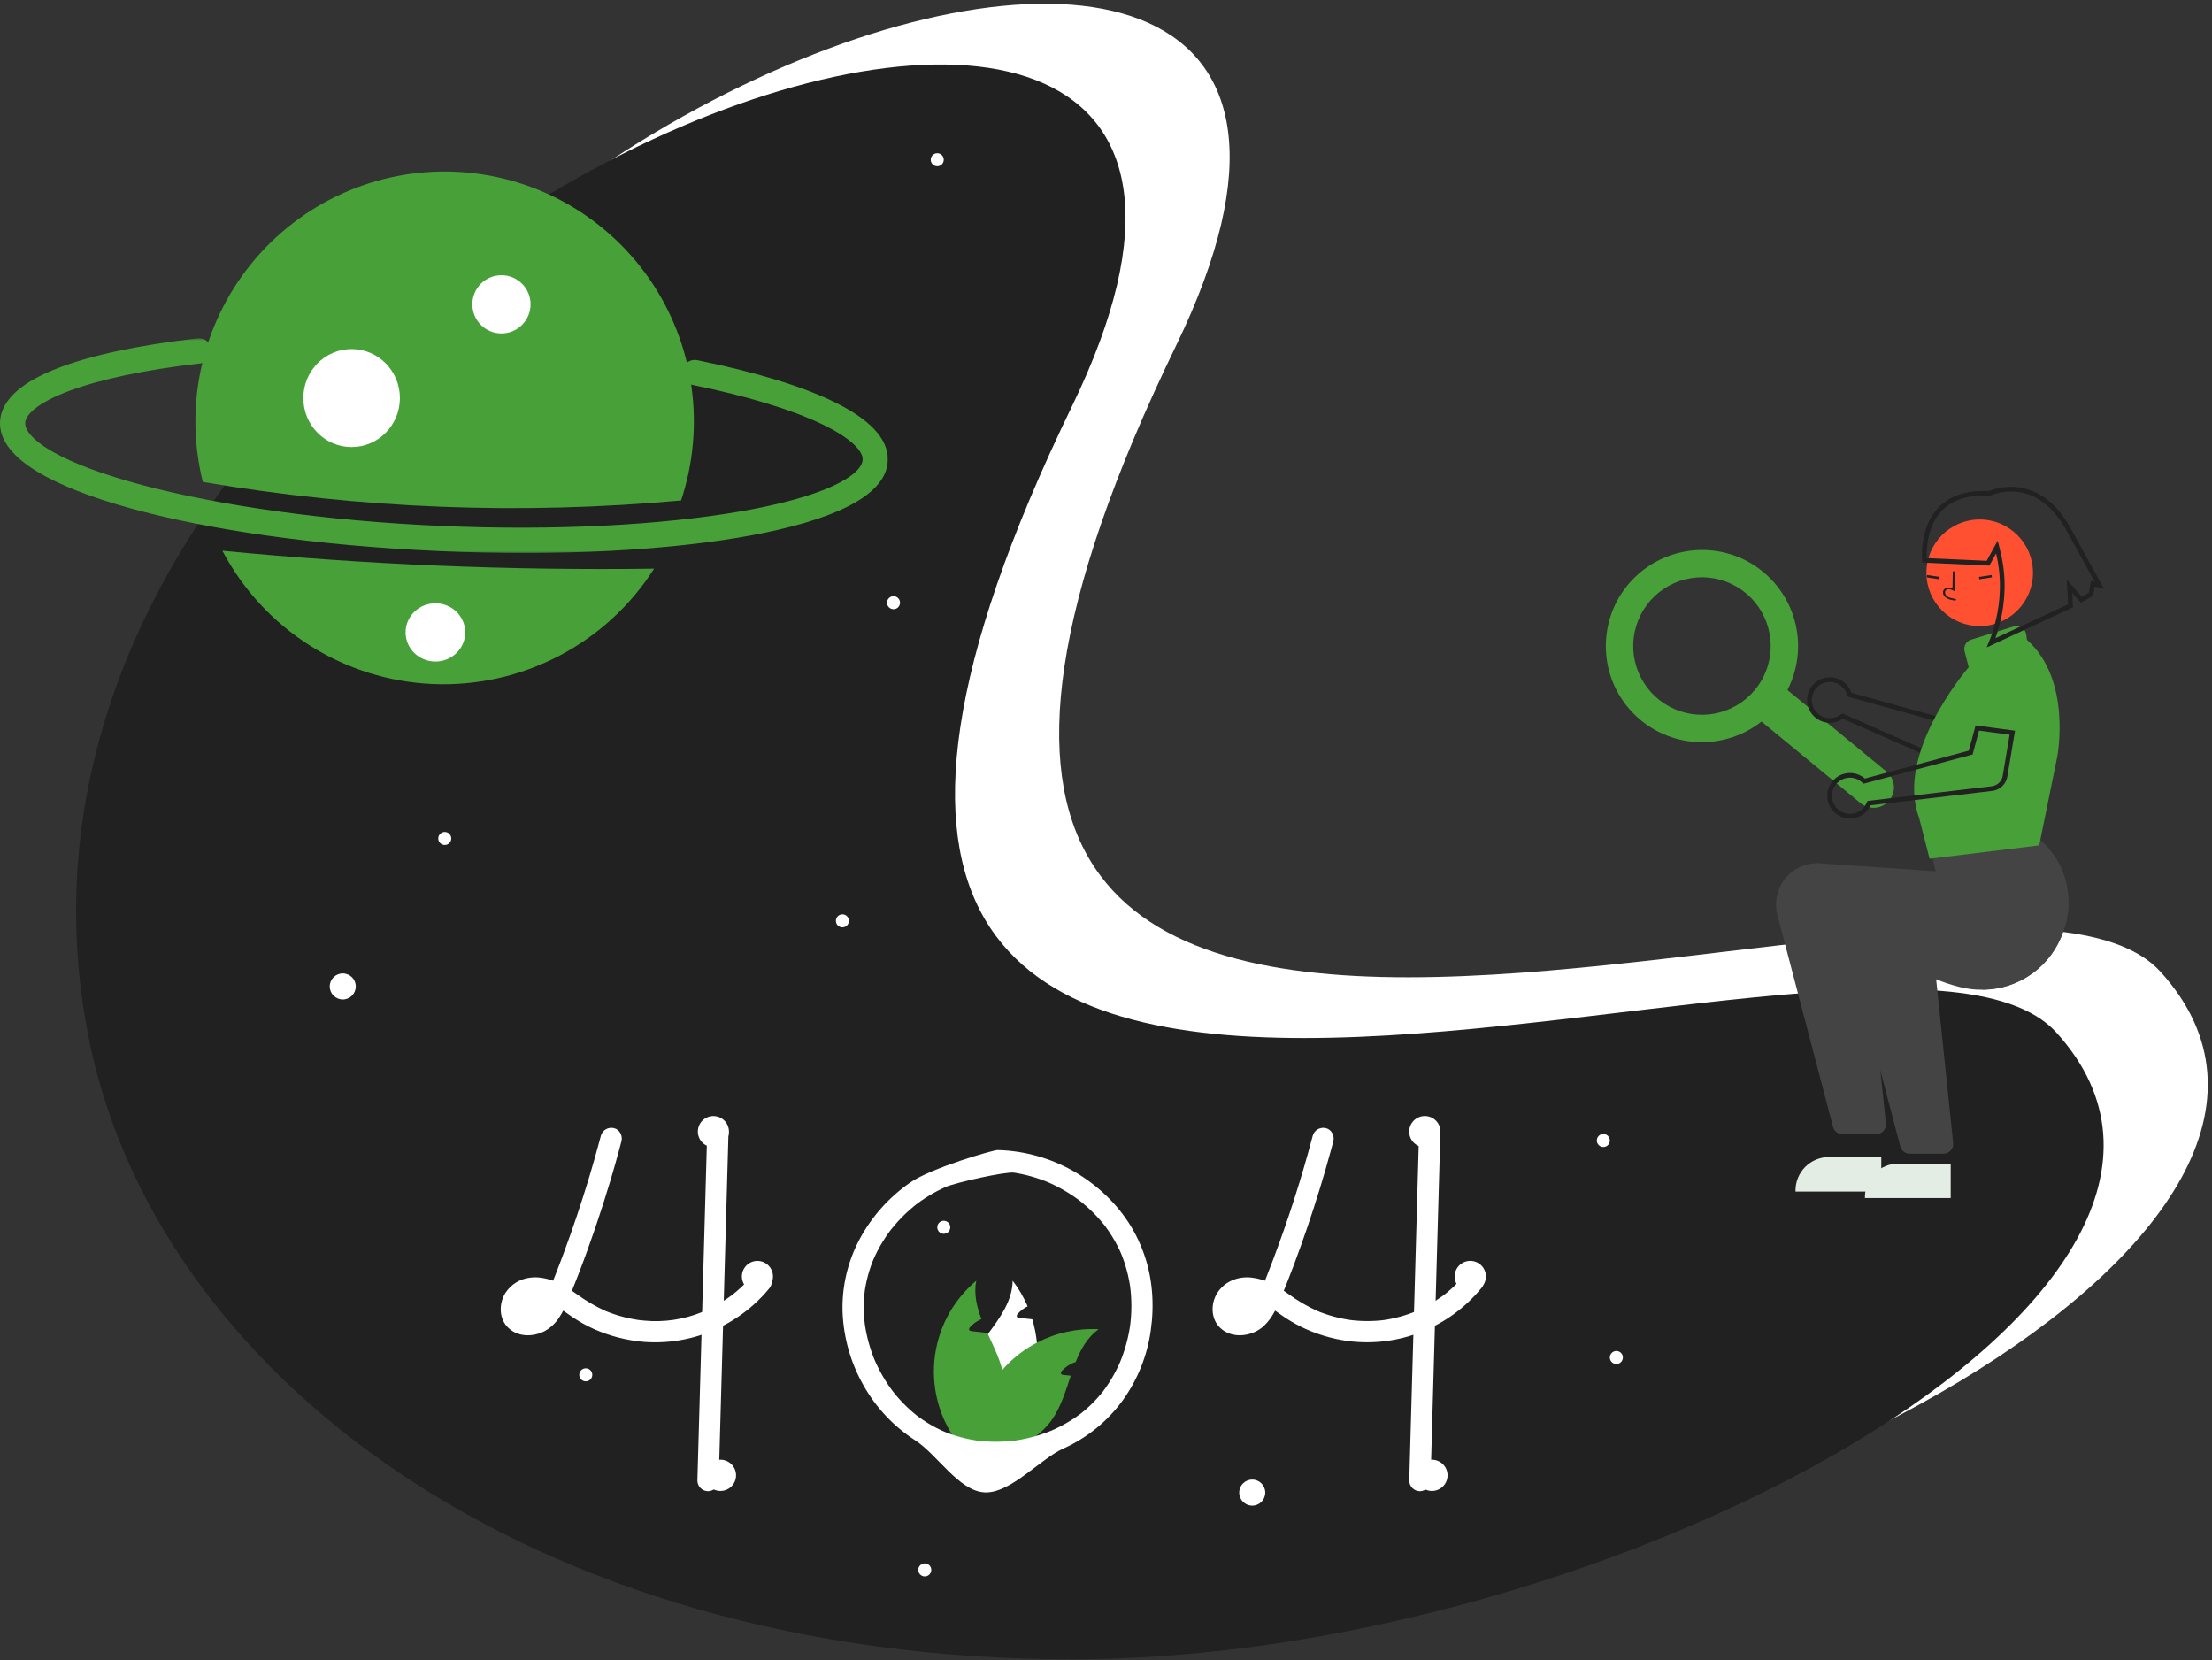 <svg width="473" height="355" viewBox="0 0 473 355" fill="none" xmlns="http://www.w3.org/2000/svg">
<rect x="0" y="0" width="473" height="355" fill="#333333" stroke="none"/>
<path d="M462.022 207.815C511.656 262.704 367.777 341.807 251.519 341.807C135.262 341.807 54.83 280.516 41.017 207.815C7.524 31.539 326.381 -80.502 251.519 73.822C142.4 298.767 422.935 164.588 462.022 207.815Z" fill="white"/>
<path d="M439.753 220.806C489.387 275.695 345.508 354.798 229.25 354.798C112.993 354.798 32.561 293.507 18.747 220.806C-14.745 44.529 304.112 -67.511 229.25 86.813C120.131 311.758 400.666 177.579 439.753 220.806Z" fill="#212121"/>
<mask id="path-3-outside-1_503_4694" maskUnits="userSpaceOnUse" x="-1" y="72.332" width="191" height="46" fill="black">
<rect fill="white" x="-1" y="72.332" width="191" height="46"/>
<path d="M93.98 115.834C41.874 113.542 1.474 102.312 2.005 90.267C2.323 83.046 17.07 77.24 42.463 74.337C42.554 74.326 42.646 74.333 42.734 74.358C42.822 74.383 42.904 74.424 42.976 74.481C43.048 74.538 43.108 74.608 43.153 74.688C43.197 74.768 43.225 74.856 43.236 74.947C43.246 75.038 43.239 75.13 43.213 75.218C43.188 75.305 43.145 75.388 43.088 75.459C43.031 75.53 42.96 75.59 42.88 75.634C42.8 75.678 42.712 75.705 42.62 75.715C18.7 78.45 3.669 84.049 3.392 90.328C2.912 101.22 44.424 112.266 94.041 114.448C143.657 116.631 185.98 109.274 186.46 98.382C186.738 92.077 172.164 85.159 148.425 80.331C148.335 80.313 148.25 80.277 148.174 80.226C148.098 80.175 148.033 80.11 147.983 80.034C147.932 79.958 147.897 79.873 147.88 79.783C147.862 79.694 147.863 79.602 147.881 79.512C147.899 79.423 147.935 79.338 147.986 79.262C148.037 79.186 148.103 79.122 148.179 79.072C148.255 79.021 148.341 78.987 148.43 78.969C148.52 78.952 148.612 78.953 148.702 78.971C173.899 84.097 188.167 91.194 187.847 98.443C187.317 110.488 146.085 118.126 93.98 115.834Z"/>
</mask>
<path d="M93.98 115.834C41.874 113.542 1.474 102.312 2.005 90.267C2.323 83.046 17.07 77.24 42.463 74.337C42.554 74.326 42.646 74.333 42.734 74.358C42.822 74.383 42.904 74.424 42.976 74.481C43.048 74.538 43.108 74.608 43.153 74.688C43.197 74.768 43.225 74.856 43.236 74.947C43.246 75.038 43.239 75.13 43.213 75.218C43.188 75.305 43.145 75.388 43.088 75.459C43.031 75.53 42.96 75.59 42.88 75.634C42.8 75.678 42.712 75.705 42.62 75.715C18.7 78.45 3.669 84.049 3.392 90.328C2.912 101.22 44.424 112.266 94.041 114.448C143.657 116.631 185.98 109.274 186.46 98.382C186.738 92.077 172.164 85.159 148.425 80.331C148.335 80.313 148.25 80.277 148.174 80.226C148.098 80.175 148.033 80.11 147.983 80.034C147.932 79.958 147.897 79.873 147.88 79.783C147.862 79.694 147.863 79.602 147.881 79.512C147.899 79.423 147.935 79.338 147.986 79.262C148.037 79.186 148.103 79.122 148.179 79.072C148.255 79.021 148.341 78.987 148.43 78.969C148.52 78.952 148.612 78.953 148.702 78.971C173.899 84.097 188.167 91.194 187.847 98.443C187.317 110.488 146.085 118.126 93.98 115.834Z" fill="#47A138"/>
<path d="M2.005 90.267L0.007 90.179V90.179L2.005 90.267ZM42.463 74.337L42.69 76.324L42.703 76.323L42.463 74.337ZM42.62 75.715L42.407 73.727L42.393 73.728L42.62 75.715ZM3.392 90.328L1.394 90.24L1.394 90.24L3.392 90.328ZM186.46 98.382L184.462 98.294V98.294L186.46 98.382ZM148.425 80.331L148.823 78.371L148.818 78.37L148.425 80.331ZM148.702 78.971L148.297 80.93L148.303 80.931L148.702 78.971ZM187.847 98.443L185.849 98.355V98.355L187.847 98.443ZM94.068 113.836C68.115 112.694 45.148 109.328 28.79 104.781C20.594 102.503 14.17 99.958 9.872 97.317C5.419 94.58 3.923 92.172 4.003 90.355L0.007 90.179C-0.178 94.385 3.177 97.897 7.778 100.725C12.534 103.648 19.367 106.313 27.718 108.635C44.453 113.287 67.739 116.682 93.892 117.832L94.068 113.836ZM4.003 90.355C4.051 89.274 4.637 88.027 6.211 86.641C7.794 85.249 10.225 83.858 13.564 82.544C20.23 79.919 30.068 77.767 42.69 76.324L42.236 72.35C29.464 73.81 19.233 76.013 12.098 78.822C8.536 80.225 5.634 81.821 3.569 83.639C1.495 85.464 0.119 87.65 0.007 90.179L4.003 90.355ZM42.703 76.323C42.532 76.343 42.359 76.33 42.194 76.284L43.274 72.432C42.932 72.336 42.575 72.309 42.222 72.352L42.703 76.323ZM42.194 76.284C42.028 76.237 41.873 76.158 41.738 76.052L44.215 72.911C43.936 72.691 43.616 72.528 43.274 72.432L42.194 76.284ZM41.738 76.052C41.603 75.945 41.49 75.813 41.406 75.662L44.9 73.714C44.726 73.404 44.494 73.131 44.215 72.911L41.738 76.052ZM41.406 75.662C41.322 75.511 41.268 75.346 41.249 75.174L45.223 74.719C45.182 74.366 45.073 74.025 44.9 73.714L41.406 75.662ZM41.249 75.174C41.229 75.003 41.244 74.829 41.291 74.663L45.135 75.772C45.233 75.43 45.263 75.072 45.223 74.719L41.249 75.174ZM41.291 74.663C41.339 74.498 41.419 74.343 41.527 74.209L44.649 76.709C44.871 76.432 45.036 76.113 45.135 75.772L41.291 74.663ZM41.527 74.209C41.635 74.074 41.768 73.962 41.919 73.88L43.841 77.388C44.152 77.217 44.427 76.987 44.649 76.709L41.527 74.209ZM41.919 73.88C42.07 73.797 42.236 73.745 42.407 73.727L42.834 77.704C43.187 77.666 43.529 77.558 43.841 77.388L41.919 73.88ZM42.393 73.728C30.353 75.105 20.437 77.212 13.442 79.818C9.953 81.118 7.082 82.581 5.029 84.216C2.998 85.832 1.5 87.841 1.394 90.24L5.39 90.416C5.423 89.676 5.907 88.63 7.52 87.345C9.11 86.079 11.545 84.794 14.838 83.567C21.408 81.12 30.967 79.06 42.848 77.702L42.393 73.728ZM1.394 90.24C1.304 92.288 2.217 94.136 3.612 95.723C5.002 97.304 6.988 98.767 9.392 100.126C14.205 102.848 21.085 105.37 29.416 107.587C46.108 112.029 69.039 115.35 93.953 116.447L94.129 112.45C69.425 111.364 46.792 108.071 30.444 103.721C22.255 101.542 15.746 99.125 11.361 96.644C9.164 95.402 7.598 94.198 6.616 93.082C5.639 91.971 5.36 91.092 5.39 90.416L1.394 90.24ZM93.953 116.447C118.866 117.543 142.001 116.247 159.019 113.289C167.513 111.812 174.589 109.904 179.622 107.615C182.136 106.472 184.243 105.189 185.766 103.737C187.296 102.279 188.368 100.518 188.458 98.47L184.462 98.294C184.433 98.97 184.077 99.821 183.007 100.842C181.93 101.868 180.264 102.929 177.967 103.974C173.38 106.06 166.684 107.896 158.334 109.348C141.667 112.245 118.832 113.537 94.129 112.45L93.953 116.447ZM188.458 98.47C188.565 96.062 187.24 93.923 185.349 92.129C183.436 90.315 180.689 88.601 177.306 86.996C170.525 83.777 160.771 80.801 148.823 78.371L148.026 82.29C159.817 84.689 169.22 87.586 175.591 90.609C178.785 92.125 181.113 93.625 182.597 95.032C184.102 96.459 184.495 97.55 184.462 98.294L188.458 98.47ZM148.818 78.37C148.986 78.403 149.146 78.47 149.288 78.566L147.06 81.887C147.354 82.085 147.684 82.222 148.031 82.291L148.818 78.37ZM149.288 78.566C149.431 78.661 149.554 78.784 149.649 78.927L146.317 81.141C146.513 81.436 146.765 81.69 147.06 81.887L149.288 78.566ZM149.649 78.927C149.744 79.071 149.81 79.231 149.843 79.4L145.917 80.166C145.985 80.514 146.121 80.845 146.317 81.141L149.649 78.927ZM149.843 79.4C149.876 79.569 149.875 79.743 149.841 79.912L145.921 79.113C145.85 79.46 145.849 79.818 145.917 80.166L149.843 79.4ZM149.841 79.912C149.806 80.08 149.739 80.24 149.643 80.383L146.329 78.142C146.131 78.435 145.992 78.765 145.921 79.113L149.841 79.912ZM149.643 80.383C149.546 80.525 149.423 80.647 149.279 80.742L147.078 77.401C146.783 77.597 146.528 77.848 146.329 78.142L149.643 80.383ZM149.279 80.742C149.136 80.836 148.976 80.901 148.807 80.933L148.054 77.005C147.706 77.072 147.374 77.207 147.078 77.401L149.279 80.742ZM148.807 80.933C148.638 80.966 148.465 80.965 148.297 80.93L149.106 77.013C148.759 76.941 148.401 76.938 148.054 77.005L148.807 80.933ZM148.303 80.931C160.828 83.479 170.501 86.493 176.952 89.702C180.183 91.309 182.499 92.913 183.963 94.445C185.419 95.969 185.897 97.269 185.849 98.355L189.845 98.531C189.957 95.993 188.771 93.687 186.855 91.682C184.946 89.684 182.18 87.834 178.734 86.12C171.832 82.687 161.772 79.589 149.1 77.011L148.303 80.931ZM185.849 98.355C185.769 100.172 184.068 102.439 179.39 104.775C174.877 107.029 168.254 108.999 159.89 110.548C143.194 113.642 120.02 114.978 94.068 113.836L93.892 117.832C120.045 118.983 143.539 117.646 160.618 114.481C169.142 112.902 176.182 110.848 181.177 108.353C186.009 105.941 189.66 102.737 189.845 98.531L185.849 98.355Z" fill="#47A138" mask="url(#path-3-outside-1_503_4694)"/>
<path d="M47.553 117.758C51.911 126.039 58.366 133.03 66.273 138.032C74.18 143.033 83.262 145.87 92.609 146.258C101.956 146.646 111.242 144.572 119.536 140.243C127.83 135.914 134.843 129.483 139.872 121.591C109.052 122.007 78.232 120.727 47.553 117.758Z" fill="#47A138"/>
<path d="M145.638 107.006C148.254 99.14 149.008 90.771 147.84 82.561C146.672 74.352 143.614 66.528 138.908 59.709C134.202 52.889 127.978 47.261 120.728 43.271C113.477 39.28 105.4 37.036 97.135 36.716C88.87 36.396 80.644 38.009 73.108 41.427C65.572 44.845 58.933 49.975 53.717 56.411C48.501 62.846 44.85 70.41 43.054 78.505C41.258 86.599 41.366 95.002 43.369 103.047C77.144 108.795 111.521 110.126 145.638 107.006Z" fill="#47A138"/>
<path d="M107.225 71.295C110.664 71.295 113.451 68.507 113.451 65.069C113.451 61.631 110.664 58.844 107.225 58.844C103.787 58.844 101 61.631 101 65.069C101 68.507 103.787 71.295 107.225 71.295Z" fill="white"/>
<path d="M75.187 95.59C80.889 95.59 85.512 90.899 85.512 85.113C85.512 79.326 80.889 74.636 75.187 74.636C69.484 74.636 64.862 79.326 64.862 85.113C64.862 90.899 69.484 95.59 75.187 95.59Z" fill="white"/>
<path d="M73.294 213.703C74.831 213.703 76.078 212.457 76.078 210.919C76.078 209.382 74.831 208.136 73.294 208.136C71.757 208.136 70.51 209.382 70.51 210.919C70.51 212.457 71.757 213.703 73.294 213.703Z" fill="white"/>
<path d="M267.771 321.933C269.308 321.933 270.555 320.686 270.555 319.149C270.555 317.612 269.308 316.365 267.771 316.365C266.234 316.365 264.987 317.612 264.987 319.149C264.987 320.686 266.234 321.933 267.771 321.933Z" fill="white"/>
<path d="M95.103 180.671C95.871 180.671 96.495 180.048 96.495 179.279C96.495 178.51 95.871 177.887 95.103 177.887C94.334 177.887 93.711 178.51 93.711 179.279C93.711 180.048 94.334 180.671 95.103 180.671Z" fill="white"/>
<path d="M201.808 263.81C202.577 263.81 203.2 263.187 203.2 262.418C203.2 261.65 202.577 261.026 201.808 261.026C201.04 261.026 200.417 261.65 200.417 262.418C200.417 263.187 201.04 263.81 201.808 263.81Z" fill="white"/>
<path d="M390.584 250.213C391.353 250.213 391.976 249.59 391.976 248.822C391.976 248.053 391.353 247.43 390.584 247.43C389.816 247.43 389.193 248.053 389.193 248.822C389.193 249.59 389.816 250.213 390.584 250.213Z" fill="white"/>
<path d="M345.634 291.647C346.402 291.647 347.025 291.024 347.025 290.255C347.025 289.486 346.402 288.863 345.634 288.863C344.865 288.863 344.242 289.486 344.242 290.255C344.242 291.024 344.865 291.647 345.634 291.647Z" fill="white"/>
<path d="M180.134 198.285C180.903 198.285 181.526 197.662 181.526 196.893C181.526 196.124 180.903 195.501 180.134 195.501C179.365 195.501 178.742 196.124 178.742 196.893C178.742 197.662 179.365 198.285 180.134 198.285Z" fill="white"/>
<path d="M191.065 130.26C191.834 130.26 192.457 129.637 192.457 128.868C192.457 128.099 191.834 127.476 191.065 127.476C190.297 127.476 189.674 128.099 189.674 128.868C189.674 129.637 190.297 130.26 191.065 130.26Z" fill="white"/>
<path d="M200.416 35.547C201.185 35.547 201.808 34.924 201.808 34.155C201.808 33.386 201.185 32.763 200.416 32.763C199.648 32.763 199.024 33.386 199.024 34.155C199.024 34.924 199.648 35.547 200.416 35.547Z" fill="white"/>
<path d="M197.747 337.066C198.516 337.066 199.139 336.443 199.139 335.675C199.139 334.906 198.516 334.283 197.747 334.283C196.979 334.283 196.355 334.906 196.355 335.675C196.355 336.443 196.979 337.066 197.747 337.066Z" fill="white"/>
<path d="M125.257 295.358C126.025 295.358 126.649 294.735 126.649 293.967C126.649 293.198 126.025 292.575 125.257 292.575C124.488 292.575 123.865 293.198 123.865 293.967C123.865 294.735 124.488 295.358 125.257 295.358Z" fill="white"/>
<path d="M342.849 245.252C343.618 245.252 344.241 244.628 344.241 243.86C344.241 243.091 343.618 242.468 342.849 242.468C342.08 242.468 341.457 243.091 341.457 243.86C341.457 244.628 342.08 245.252 342.849 245.252Z" fill="white"/>
<path d="M93.104 141.445C96.626 141.445 99.482 138.658 99.482 135.22C99.482 131.781 96.626 128.994 93.104 128.994C89.582 128.994 86.727 131.781 86.727 135.22C86.727 138.658 89.582 141.445 93.104 141.445Z" fill="white"/>
<path d="M403.402 164.987L382.217 147.536C383.475 145.09 384.23 142.416 384.436 139.673C384.641 136.93 384.295 134.173 383.416 131.566C382.537 128.959 381.144 126.556 379.319 124.497C377.494 122.439 375.274 120.768 372.791 119.583C368.119 117.37 362.785 116.994 357.848 118.527C352.91 120.061 348.729 123.393 346.131 127.863C343.744 132.002 342.873 136.844 343.668 141.556C344.464 146.267 346.876 150.555 350.49 153.681C354.104 156.807 358.694 158.576 363.471 158.685C368.248 158.793 372.914 157.234 376.666 154.275L397.851 171.726C398.744 172.462 399.894 172.812 401.046 172.7C402.198 172.589 403.258 172.024 403.994 171.131C404.73 170.238 405.081 169.089 404.97 167.936C404.859 166.784 404.295 165.724 403.402 164.987ZM375.281 147.479C373.119 150.104 370.113 151.898 366.776 152.555C363.44 153.212 359.978 152.692 356.982 151.084C353.985 149.475 351.639 146.877 350.344 143.733C349.048 140.589 348.883 137.092 349.876 133.839C350.869 130.587 352.959 127.779 355.79 125.895C358.622 124.011 362.019 123.166 365.403 123.506C368.786 123.845 371.948 125.348 374.348 127.757C376.749 130.166 378.239 133.333 378.567 136.718C378.755 138.64 378.561 140.58 377.998 142.426C377.434 144.273 376.511 145.99 375.281 147.479Z" fill="#47A138"/>
<path d="M423.325 133.867C417.032 133.867 411.93 128.766 411.93 122.472C411.93 116.179 417.032 111.077 423.325 111.077C429.619 111.077 434.72 116.179 434.72 122.472C434.72 128.766 429.619 133.867 423.325 133.867Z" fill="#FF5031"/>
<path d="M416.935 128.181C416.578 128.077 416.252 127.912 415.979 127.695C415.798 127.541 415.66 127.355 415.575 127.152C415.489 126.949 415.459 126.733 415.485 126.518C415.5 126.366 415.558 126.218 415.653 126.087C415.748 125.956 415.879 125.845 416.035 125.763C416.439 125.557 416.973 125.564 417.512 125.772L417.574 122.158L418.012 122.163L417.939 126.411L417.605 126.23C417.219 126.02 416.664 125.868 416.264 126.072C416.165 126.126 416.083 126.198 416.023 126.283C415.964 126.367 415.928 126.462 415.92 126.56C415.901 126.72 415.925 126.88 415.988 127.032C416.051 127.183 416.153 127.322 416.287 127.437C416.761 127.828 417.464 127.959 418.266 128.078L418.188 128.435C417.762 128.382 417.342 128.297 416.935 128.181Z" fill="#212121"/>
<path d="M412.065 122.947L414.764 123.355L414.688 123.857L411.989 123.448L412.065 122.947Z" fill="#212121"/>
<path d="M425.862 122.947L423.162 123.355L423.238 123.857L425.938 123.448L425.862 122.947Z" fill="#212121"/>
<path d="M395.505 148.534L395.763 148.605L417.932 154.765L418.209 154.842L418.415 154.641L422.097 151.038L428.033 155.706L421.966 162.918C421.519 163.45 420.911 163.823 420.234 163.98C419.557 164.137 418.847 164.07 418.212 163.789L394.264 153.218L394.008 153.105L393.777 153.265C393.048 153.771 392.182 154.043 391.295 154.045C390.408 154.047 389.541 153.779 388.809 153.276C388.078 152.773 387.517 152.059 387.201 151.23C386.886 150.401 386.83 149.495 387.041 148.633C387.253 147.771 387.722 146.994 388.386 146.405C389.05 145.816 389.877 145.444 390.758 145.337C391.639 145.23 392.532 145.393 393.317 145.806C394.103 146.218 394.744 146.861 395.156 147.647L395.505 148.534ZM395.505 148.534L395.422 148.28C395.35 148.063 395.262 147.852 395.157 147.648L395.505 148.534Z" stroke="#212121"/>
<path d="M418.845 154.645L427.166 161.121C427.403 161.306 427.676 161.437 427.968 161.506C428.26 161.575 428.564 161.58 428.858 161.521C429.152 161.462 429.43 161.34 429.673 161.164C429.916 160.988 430.118 160.762 430.266 160.501L435.437 151.348C436.374 150.132 436.789 148.593 436.593 147.071C436.396 145.548 435.604 144.166 434.39 143.226C433.176 142.287 431.639 141.868 430.116 142.06C428.593 142.252 427.208 143.041 426.265 144.253L418.685 151.487C418.468 151.695 418.299 151.946 418.188 152.225C418.077 152.504 418.027 152.803 418.042 153.103C418.057 153.402 418.137 153.695 418.275 153.961C418.414 154.227 418.608 154.46 418.845 154.645V154.645Z" fill="#47A138"/>
<path d="M407.847 229.214L410.43 250.154L415.176 250.154L415.177 229.215L407.847 229.214Z" stroke="#212121"/>
<path d="M417.126 248.798L405.925 248.797H405.924C404.987 248.797 404.059 248.982 403.193 249.341C402.326 249.699 401.54 250.225 400.877 250.888C400.214 251.551 399.688 252.338 399.329 253.204C398.97 254.07 398.786 254.998 398.786 255.936V256.168L417.126 256.168L417.126 248.798Z" fill="#E4EDE3"/>
<path d="M393.001 227.823L395.584 248.762L400.33 248.762L400.33 227.823L393.001 227.823Z" stroke="#212121"/>
<path d="M402.28 247.405L391.079 247.405H391.078C390.141 247.405 389.212 247.589 388.346 247.948C387.48 248.307 386.693 248.833 386.03 249.496C385.367 250.158 384.842 250.945 384.483 251.811C384.124 252.678 383.94 253.606 383.94 254.543V254.775L402.28 254.776L402.28 247.405Z" fill="#E4EDE3"/>
<path d="M441.189 199.172C439.977 202.764 437.678 205.891 434.611 208.119C431.544 210.348 427.86 211.568 424.069 211.61L423.781 211.615C420.845 211.699 417.398 210.752 414.015 209.393C407.335 206.707 400.918 202.406 399.216 201.223L402.101 228.962L403.27 240.208C403.3 240.499 403.268 240.793 403.177 241.071C403.086 241.349 402.938 241.605 402.742 241.822C402.546 242.039 402.307 242.213 402.04 242.332C401.773 242.451 401.484 242.513 401.192 242.514H393.987C393.525 242.514 393.076 242.362 392.71 242.079C392.344 241.797 392.081 241.402 391.964 240.955L380.068 195.651C379.711 194.295 379.683 192.873 379.985 191.504C380.286 190.134 380.91 188.857 381.803 187.776C382.697 186.696 383.835 185.843 385.124 185.29C386.412 184.737 387.814 184.499 389.213 184.595L413.923 186.288L412.197 179.385L434.253 177.918L434.318 177.965C434.847 178.35 435.362 178.754 435.853 179.176C437.083 180.216 438.173 181.41 439.097 182.73C440.748 185.097 441.802 187.83 442.166 190.693C442.531 193.557 442.195 196.466 441.189 199.172Z" fill="#444444"/>
<path d="M441.189 199.172C439.977 202.765 437.678 205.891 434.611 208.12C431.544 210.348 427.86 211.568 424.069 211.611C420.444 209.776 416.946 207.701 413.598 205.399L414.015 209.393L417.653 244.384C417.682 244.675 417.651 244.969 417.56 245.247C417.469 245.525 417.321 245.781 417.125 245.998C416.929 246.215 416.69 246.389 416.423 246.508C416.156 246.627 415.867 246.689 415.574 246.69H408.369C407.907 246.69 407.458 246.537 407.092 246.255C406.726 245.973 406.464 245.578 406.346 245.131L402.101 228.963L394.451 199.827C394.094 198.47 394.065 197.049 394.367 195.68C394.669 194.31 395.292 193.032 396.186 191.952C397.08 190.872 398.218 190.019 399.506 189.466C400.795 188.913 402.196 188.674 403.595 188.771L428.305 190.464L426.579 183.56L439.097 182.73C440.748 185.097 441.802 187.83 442.166 190.694C442.531 193.557 442.195 196.467 441.189 199.172Z" fill="#444444"/>
<path d="M435.886 180.776L436.052 180.756L439.9 161.834C439.933 161.67 443.079 145.348 433.434 136.816L433.266 135.648C433.223 135.349 433.116 135.063 432.952 134.81C432.788 134.556 432.57 134.342 432.315 134.18C432.06 134.019 431.773 133.915 431.473 133.875C431.174 133.836 430.87 133.862 430.581 133.951L421.495 136.769C420.981 136.928 420.548 137.279 420.286 137.75C420.025 138.22 419.956 138.774 420.094 139.294L420.978 142.654C419.753 144.092 405.336 161.45 410.358 174.822L412.607 183.615L435.886 180.776Z" fill="#47A138"/>
<path d="M421.851 160.416L432.309 161.764C432.607 161.802 432.909 161.776 433.196 161.687C433.482 161.597 433.746 161.448 433.97 161.247C434.193 161.047 434.371 160.801 434.49 160.526C434.61 160.251 434.669 159.953 434.664 159.653L434.464 149.143C434.652 147.619 434.227 146.083 433.284 144.872C432.341 143.661 430.956 142.873 429.433 142.682C427.91 142.49 426.373 142.91 425.16 143.85C423.946 144.79 423.154 146.172 422.959 147.695L420.109 157.779C420.027 158.067 420.009 158.37 420.055 158.667C420.101 158.963 420.211 159.246 420.376 159.496C420.542 159.747 420.759 159.959 421.013 160.117C421.268 160.276 421.554 160.378 421.851 160.416Z" fill="#47A138"/>
<path d="M443.476 126.442L445.044 128.221L447.117 127.079L447.424 125.329L447.516 124.801L448.036 124.93L448.915 125.148L442.211 112.983C442.21 112.982 442.21 112.981 442.21 112.981C438.764 106.85 434.582 105.013 431.309 104.661C429.658 104.483 428.216 104.681 427.187 104.925C426.673 105.046 426.264 105.178 425.986 105.279C425.847 105.329 425.741 105.371 425.671 105.401C425.636 105.415 425.61 105.426 425.594 105.434L425.577 105.441L425.574 105.443L425.573 105.443L425.573 105.443L425.573 105.443L425.462 105.495L425.338 105.489C421.349 105.3 418.529 106.142 416.531 107.47C414.531 108.798 413.309 110.642 412.567 112.531C411.824 114.425 411.57 116.351 411.503 117.812C411.47 118.541 411.484 119.149 411.506 119.574C411.51 119.66 411.515 119.739 411.52 119.809L425.107 120.426L426.383 118.101L427.001 116.976L427.307 118.222C428.682 123.825 428.154 128.939 427.286 132.646C426.852 134.501 426.332 136.007 425.919 137.052C425.865 137.19 425.812 137.32 425.762 137.442L442.759 129.525L442.602 126.801L442.518 125.355L443.476 126.442Z" stroke="#212121"/>
<path d="M398.645 167.02L398.903 166.951L421.125 160.985L421.403 160.911L421.478 160.633L422.817 155.659L430.302 156.66L428.744 165.955C428.629 166.641 428.295 167.271 427.792 167.75C427.288 168.229 426.643 168.533 425.953 168.614L399.957 171.685L399.679 171.718L399.562 171.973C399.191 172.779 398.584 173.454 397.82 173.906C397.057 174.359 396.174 174.569 395.289 174.508C394.404 174.446 393.558 174.117 392.864 173.563C392.171 173.01 391.662 172.258 391.406 171.408C391.15 170.559 391.159 169.651 391.431 168.807C391.704 167.962 392.227 167.22 392.931 166.68C393.635 166.14 394.487 165.827 395.374 165.783C396.26 165.739 397.139 165.966 397.893 166.434L398.645 167.02ZM398.645 167.02L398.444 166.844C398.271 166.693 398.087 166.556 397.893 166.434L398.645 167.02ZM398.156 166.009V166.009V166.009Z" stroke="#212121"/>
<path d="M164.905 273.195C164.8 272.887 164.623 272.609 164.389 272.384C164.303 272.304 164.209 272.231 164.11 272.168C163.317 271.64 162.133 271.521 161.38 272.168C161.304 272.234 161.234 272.306 161.17 272.384C160.945 272.66 160.715 272.93 160.478 273.195C160.089 273.638 159.691 274.066 159.275 274.482C159.157 274.598 159.038 274.716 158.917 274.831C158.847 274.901 158.777 274.968 158.707 275.035C158.44 275.29 158.167 275.536 157.89 275.779C157.745 275.91 157.599 276.037 157.45 276.162C157.228 276.347 157.007 276.532 156.782 276.711C156.761 276.726 156.739 276.742 156.718 276.76C156.712 276.763 156.709 276.769 156.703 276.772C156.7 276.772 156.697 276.772 156.694 276.778C156.686 276.781 156.678 276.787 156.673 276.793C156.606 276.839 156.56 276.869 156.527 276.896C156.539 276.89 156.551 276.881 156.563 276.875C156.509 276.918 156.451 276.96 156.396 277.003C155.865 277.395 155.321 277.771 154.766 278.123C153.391 279.003 151.946 279.77 150.447 280.416C150.347 280.456 150.244 280.498 150.141 280.538C146.215 282.146 141.957 282.773 137.735 282.366C137.304 282.332 136.873 282.287 136.441 282.229C135.943 282.156 135.448 282.068 134.956 281.968C133.084 281.594 131.251 281.041 129.484 280.316C127.274 279.304 125.172 278.071 123.21 276.635C122.906 276.42 122.6 276.204 122.293 275.995C122.642 275.138 122.985 274.282 123.319 273.419C123.486 273.003 123.647 272.587 123.805 272.168C125.047 268.94 126.214 265.682 127.331 262.411C128.461 259.098 129.527 255.765 130.529 252.414C130.632 252.074 130.732 251.734 130.829 251.393C131.355 249.623 131.859 247.848 132.342 246.07C132.387 245.897 132.436 245.727 132.478 245.554C132.618 245.043 132.755 244.533 132.888 244.023C133.192 242.872 132.506 241.496 131.297 241.22C130.715 241.071 130.098 241.153 129.576 241.45C129.053 241.747 128.667 242.235 128.497 242.811C128.367 243.303 128.236 243.792 128.102 244.284C127.462 246.662 126.787 249.032 126.08 251.393C125.977 251.734 125.873 252.074 125.77 252.414C124.209 257.558 122.495 262.651 120.629 267.692C120.404 268.302 120.176 268.911 119.946 269.517C119.833 269.815 119.721 270.112 119.605 270.41C119.384 270.996 119.156 271.582 118.928 272.168C118.798 272.511 118.664 272.855 118.53 273.195C118.442 273.41 118.357 273.626 118.272 273.838C117.406 273.528 116.509 273.312 115.597 273.195L115.451 273.176C114.744 273.091 114.028 273.097 113.322 273.195C112.266 273.318 111.249 273.672 110.345 274.231C109.44 274.791 108.669 275.542 108.087 276.432C106.638 278.713 106.656 281.974 108.688 283.912C110.78 285.907 113.948 285.892 116.411 284.643C117.716 283.937 118.816 282.906 119.605 281.649C119.908 281.194 120.185 280.722 120.438 280.237C120.501 280.279 120.565 280.322 120.629 280.368C120.872 280.538 121.115 280.711 121.355 280.881C122.752 281.893 124.226 282.798 125.761 283.587C129.063 285.228 132.617 286.303 136.274 286.766C136.356 286.775 136.435 286.787 136.517 286.796C136.921 286.848 137.328 286.888 137.735 286.921C143.573 287.361 149.417 286.166 154.614 283.471C155.054 283.243 155.49 283.005 155.923 282.754C156.594 282.366 157.25 281.953 157.89 281.515C158.24 281.279 158.58 281.039 158.917 280.787C160.39 279.702 161.763 278.487 163.02 277.158C163.496 276.657 163.953 276.139 164.389 275.606C164.802 275.169 165.04 274.597 165.057 273.996C165.055 273.722 165.004 273.451 164.905 273.195ZM114.619 280.428C114.683 280.383 114.747 280.334 114.807 280.286C114.789 280.331 114.701 280.383 114.619 280.428H114.619ZM115.594 279.447C115.524 279.526 115.46 279.605 115.39 279.684C115.178 279.922 114.95 280.145 114.707 280.352C114.674 280.383 114.637 280.413 114.601 280.44C114.6 280.44 114.6 280.441 114.6 280.441C114.599 280.441 114.599 280.441 114.599 280.441C114.598 280.442 114.598 280.442 114.598 280.442C114.598 280.443 114.598 280.443 114.598 280.443C114.554 280.463 114.511 280.485 114.47 280.51C114.34 280.589 114.206 280.662 114.069 280.729C113.802 280.827 113.527 280.904 113.246 280.957C113.031 280.972 112.815 280.974 112.6 280.963H112.593C112.445 280.93 112.298 280.889 112.153 280.841C112.08 280.805 112.01 280.762 111.941 280.72C111.913 280.696 111.889 280.671 111.874 280.656C111.844 280.629 111.817 280.6 111.792 280.568C111.792 280.568 111.792 280.567 111.792 280.567C111.791 280.566 111.791 280.566 111.791 280.566C111.791 280.566 111.79 280.565 111.79 280.565C111.79 280.565 111.789 280.565 111.789 280.565C111.755 280.504 111.719 280.443 111.685 280.383C111.684 280.381 111.683 280.379 111.682 280.377C111.658 280.301 111.637 280.222 111.619 280.143C111.612 280.004 111.613 279.865 111.622 279.727C111.662 279.533 111.717 279.342 111.786 279.156C111.847 279.024 111.917 278.896 111.995 278.773C112.001 278.761 112.032 278.713 112.065 278.658C112.068 278.655 112.068 278.655 112.068 278.652C112.114 278.6 112.159 278.545 112.208 278.497C112.29 278.406 112.378 278.327 112.466 278.245C112.637 278.133 112.815 278.03 112.997 277.938C113.287 277.835 113.585 277.755 113.887 277.698C114.333 277.663 114.781 277.667 115.226 277.71C115.648 277.784 116.064 277.886 116.471 278.017C116.225 278.496 115.943 278.957 115.63 279.396C115.618 279.414 115.606 279.432 115.594 279.447ZM112.217 278.448C112.19 278.491 112.159 278.531 112.123 278.567C112.147 278.522 112.179 278.482 112.217 278.448Z" fill="white"/>
<path d="M155.777 242.179C155.749 243.133 155.722 244.087 155.695 245.04C155.637 247.157 155.577 249.274 155.515 251.393C155.452 253.777 155.385 256.16 155.315 258.542C155.282 259.772 155.247 261.002 155.212 262.231C155.118 265.545 155.024 268.857 154.932 272.168C154.923 272.511 154.911 272.851 154.902 273.194C154.856 274.837 154.811 276.48 154.765 278.123C154.714 279.906 154.663 281.688 154.613 283.471C154.577 284.807 154.54 286.144 154.501 287.483C154.228 297.179 153.955 306.876 153.681 316.572C153.67 317.173 153.426 317.745 153.001 318.17C152.577 318.594 152.004 318.838 151.404 318.85C150.801 318.845 150.225 318.603 149.798 318.177C149.372 317.751 149.131 317.175 149.126 316.572C149.278 311.118 149.432 305.664 149.588 300.21C149.724 295.278 149.863 290.346 150.004 285.414C150.049 283.79 150.095 282.164 150.14 280.537C150.21 278.09 150.279 275.642 150.347 273.194C150.356 272.851 150.368 272.511 150.377 272.168C150.383 271.867 150.392 271.57 150.401 271.269C150.535 266.516 150.669 261.763 150.802 257.008C150.857 255.138 150.91 253.266 150.96 251.393C151.021 249.258 151.082 247.124 151.142 244.992C151.17 244.053 151.194 243.118 151.221 242.179C151.233 241.579 151.477 241.006 151.901 240.582C152.326 240.157 152.899 239.913 153.499 239.902C154.102 239.907 154.678 240.148 155.104 240.574C155.53 241 155.772 241.577 155.777 242.179Z" fill="white"/>
<path d="M280.719 242.811C278.331 251.855 275.477 260.769 272.168 269.517C271.254 271.931 270.32 274.339 269.322 276.718L269.551 276.174C269.105 277.307 268.536 278.388 267.854 279.397C267.807 279.462 267.76 279.526 267.712 279.59C267.948 279.288 267.993 279.229 267.846 279.411C267.769 279.502 267.693 279.594 267.613 279.683C267.401 279.921 267.173 280.145 266.93 280.352C266.869 280.404 266.807 280.455 266.745 280.505L267.029 280.284C266.996 280.362 266.764 280.465 266.692 280.51C266.458 280.651 266.214 280.774 265.962 280.88L266.506 280.65C266.093 280.816 265.661 280.935 265.221 281.002L265.826 280.921C265.394 280.981 264.955 280.986 264.521 280.935L265.127 281.016C264.772 280.968 264.424 280.874 264.093 280.738L264.637 280.968C264.46 280.89 264.289 280.799 264.127 280.695C264.045 280.642 263.791 280.45 264.122 280.703C264.467 280.966 264.167 280.725 264.096 280.656C264.037 280.597 263.984 280.534 263.926 280.475C263.658 280.2 264.228 280.948 264.046 280.626C263.949 280.465 263.86 280.299 263.78 280.129L264.009 280.673C263.905 280.414 263.831 280.144 263.788 279.868L263.87 280.474C263.826 280.13 263.826 279.783 263.869 279.44L263.787 280.045C263.843 279.662 263.944 279.287 264.089 278.928L263.86 279.472C263.961 279.23 264.08 278.997 264.217 278.774C264.281 278.658 264.355 278.549 264.439 278.448C264.454 278.453 264.053 278.908 264.266 278.678C264.321 278.618 264.373 278.555 264.429 278.495C264.519 278.4 264.616 278.313 264.711 278.223C265.028 277.921 264.267 278.516 264.633 278.277C264.898 278.103 265.177 277.95 265.468 277.822L264.923 278.051C265.41 277.852 265.919 277.715 266.44 277.644L265.835 277.726C266.487 277.651 267.147 277.659 267.797 277.749L267.191 277.668C268.015 277.793 268.82 278.019 269.588 278.342L269.044 278.112C270.681 278.815 272.13 279.858 273.577 280.881C274.975 281.893 276.448 282.797 277.983 283.586C281.284 285.228 284.839 286.303 288.497 286.767C293.743 287.409 299.066 286.724 303.979 284.774C308.892 282.824 313.236 279.671 316.613 275.606C317.025 275.169 317.262 274.596 317.28 273.995C317.276 273.392 317.037 272.814 316.613 272.385C315.777 271.618 314.199 271.401 313.392 272.385C312.627 273.318 311.805 274.203 310.93 275.035C310.522 275.422 310.102 275.798 309.672 276.161C309.427 276.369 309.177 276.573 308.925 276.772C308.805 276.867 308.433 277.118 309.005 276.712C308.874 276.805 308.748 276.907 308.619 277.002C306.706 278.412 304.634 279.591 302.445 280.514L302.989 280.285C300.639 281.27 298.172 281.946 295.648 282.296L296.254 282.214C293.658 282.556 291.028 282.552 288.433 282.203L289.038 282.284C286.444 281.928 283.907 281.237 281.49 280.228L282.034 280.458C279.702 279.426 277.488 278.144 275.433 276.634C274.363 275.842 273.235 275.132 272.058 274.51C270.687 273.81 269.202 273.359 267.674 273.177C264.807 272.84 261.886 273.957 260.311 276.433C258.86 278.712 258.879 281.973 260.91 283.911C263.002 285.907 266.169 285.89 268.634 284.642C271.008 283.439 272.434 280.941 273.437 278.586C275.694 273.285 277.692 267.862 279.553 262.411C281.395 257.018 283.065 251.571 284.563 246.069C284.749 245.387 284.932 244.705 285.112 244.022C285.416 242.872 284.729 241.496 283.521 241.221C282.939 241.071 282.322 241.153 281.799 241.45C281.276 241.747 280.889 242.235 280.719 242.811L280.719 242.811Z" fill="white"/>
<path d="M303.445 242.179L302.625 271.27L301.809 300.209L301.348 316.572C301.353 317.175 301.595 317.751 302.021 318.177C302.447 318.603 303.023 318.845 303.626 318.85C304.226 318.838 304.799 318.595 305.223 318.17C305.648 317.745 305.892 317.173 305.903 316.572L306.723 287.482L307.539 258.543L308 242.179C307.995 241.577 307.753 241.001 307.327 240.575C306.901 240.149 306.325 239.907 305.722 239.902C305.122 239.913 304.549 240.157 304.125 240.582C303.7 241.006 303.456 241.579 303.445 242.179Z" fill="white"/>
<path d="M221.311 294.982C220.125 300.352 217.283 305.198 213.199 308.818C212.9 309.081 212.601 309.335 212.289 309.586C211.532 309.656 210.781 309.727 210.036 309.799C209.417 309.857 208.806 309.918 208.199 309.976L208.09 309.988L208.013 309.315L207.705 306.589C206.512 304.612 205.773 302.389 205.542 300.084C205.311 297.778 205.594 295.449 206.37 293.27C207.438 290.347 209.372 287.764 211.274 285.202C213.899 281.663 216.452 278.165 216.545 273.85C217.837 275.528 218.911 277.367 219.741 279.323C218.958 279.697 218.254 280.223 217.67 280.871C217.504 281.055 217.338 281.314 217.451 281.536C217.548 281.725 217.791 281.77 218.001 281.795C218.507 281.848 219.017 281.901 219.523 281.955C219.927 282 220.332 282.041 220.736 282.086C221.226 283.716 221.558 285.391 221.728 287.087C222 289.724 221.86 292.389 221.311 294.982Z" fill="white"/>
<path d="M234.922 284.21C232.519 285.953 231.114 288.458 230.023 291.22C228.904 291.577 227.898 292.218 227.103 293.08C226.936 293.262 226.769 293.518 226.883 293.737C226.98 293.924 227.225 293.969 227.437 293.993C227.946 294.046 228.459 294.099 228.968 294.152C227.876 297.417 226.875 300.795 224.944 303.553C223.66 305.373 221.987 306.887 220.045 307.983C219.515 308.284 218.968 308.554 218.407 308.792C216.339 308.95 214.309 309.119 212.319 309.299C211.557 309.368 210.801 309.439 210.05 309.51C209.427 309.567 208.812 309.628 208.201 309.685C208.197 309.462 208.197 309.238 208.201 309.015C208.33 303.065 210.525 297.344 214.412 292.828C214.595 292.617 214.783 292.41 214.974 292.202C216.943 290.105 219.259 288.361 221.82 287.045C225.856 284.953 230.38 283.974 234.922 284.21Z" fill="#47A138"/>
<path d="M210.668 307.501L210.2 308.887L209.964 309.593C209.342 309.65 208.728 309.711 208.118 309.768L208.008 309.78C207.333 309.849 206.662 309.919 205.991 309.988C205.816 309.784 205.641 309.576 205.47 309.364C201.225 304.211 199.187 297.583 199.802 290.928C200.417 284.274 203.635 278.134 208.752 273.85C208.215 276.667 208.842 279.366 209.871 282.045C209.761 282.09 209.655 282.134 209.553 282.183C208.766 282.555 208.059 283.077 207.471 283.72C207.304 283.904 207.137 284.161 207.251 284.381C207.349 284.568 207.593 284.613 207.805 284.638C208.313 284.691 208.825 284.744 209.334 284.797C209.741 284.841 210.147 284.882 210.554 284.927C210.745 284.947 210.936 284.968 211.127 284.988C211.156 285.049 211.18 285.107 211.209 285.168C212.368 287.687 213.617 290.219 214.32 292.845C214.497 293.503 214.635 294.172 214.735 294.846C215.048 297.126 214.845 299.448 214.141 301.639C213.437 303.829 212.25 305.833 210.668 307.501Z" fill="#47A138"/>
<path d="M242.92 264.151C240.306 259.052 236.256 254.761 231.492 251.608C226.713 248.46 221.229 246.542 215.53 246.027C214.783 245.959 214.034 245.919 213.283 245.907C212.396 245.894 199.051 249.743 194.58 252.886C190.112 255.991 186.437 260.103 183.85 264.89C181.268 269.703 179.998 275.111 180.168 280.57C180.389 286.062 181.92 291.422 184.633 296.202C187.308 300.967 191.108 305.006 195.7 307.969C200.358 310.941 205.037 318.821 210.536 319.099C216.077 319.379 222.396 311.946 227.45 309.689C232.503 307.413 236.872 303.853 240.121 299.362C243.278 294.962 245.32 289.861 246.073 284.498C246.854 279.006 246.49 273.343 244.615 268.094C244.134 266.745 243.568 265.428 242.92 264.151C242.38 263.087 240.796 262.695 239.804 263.334C239.293 263.649 238.923 264.148 238.771 264.729C238.619 265.309 238.696 265.926 238.987 266.45C239.304 267.075 239.599 267.711 239.872 268.357L239.643 267.813C240.675 270.295 241.377 272.903 241.731 275.568L241.65 274.963C242.026 277.854 242.019 280.783 241.629 283.673L241.711 283.067C241.317 285.957 240.546 288.783 239.417 291.472L239.646 290.928C239.065 292.299 238.388 293.629 237.62 294.905C237.231 295.55 236.818 296.18 236.381 296.795C236.189 297.064 235.991 297.329 235.792 297.594C235.532 297.938 236.147 297.143 235.878 297.481C235.832 297.539 235.787 297.597 235.741 297.654C235.603 297.827 235.463 297.998 235.321 298.167C234.374 299.296 233.341 300.351 232.231 301.32C231.954 301.562 231.673 301.798 231.387 302.028C231.245 302.143 231.104 302.263 230.956 302.37C230.961 302.366 231.435 302.005 231.155 302.214C231.066 302.28 230.979 302.347 230.891 302.412C230.301 302.849 229.697 303.263 229.076 303.655C227.648 304.555 226.149 305.338 224.595 305.997L225.139 305.768C222.459 306.896 219.641 307.667 216.759 308.061L217.364 307.98C214.484 308.369 211.564 308.374 208.682 307.995L209.288 308.076C206.669 307.725 204.107 307.032 201.667 306.016L202.211 306.246C200.798 305.649 199.435 304.939 198.137 304.123C197.494 303.718 196.868 303.288 196.259 302.833C196.172 302.768 196.086 302.702 195.999 302.637C195.721 302.427 196.199 302.792 196.203 302.794C196.041 302.678 195.886 302.554 195.737 302.422C195.442 302.183 195.153 301.937 194.868 301.687C193.727 300.682 192.662 299.595 191.681 298.434C191.436 298.144 191.195 297.85 190.96 297.551C190.858 297.421 190.673 297.159 191.083 297.711C191.029 297.638 190.973 297.567 190.918 297.495C190.788 297.321 190.658 297.146 190.531 296.97C190.085 296.353 189.661 295.721 189.259 295.073C188.351 293.608 187.559 292.074 186.889 290.485L187.119 291.029C186.023 288.422 185.273 285.682 184.889 282.88L184.971 283.485C184.625 280.902 184.62 278.284 184.956 275.7L184.875 276.305C185.22 273.803 185.893 271.356 186.877 269.029L186.648 269.573C187.267 268.117 187.998 266.71 188.833 265.366C189.251 264.693 189.694 264.036 190.162 263.396C190.269 263.251 190.376 263.106 190.485 262.963C190.583 262.833 190.854 262.509 190.392 263.081C190.437 263.025 190.481 262.967 190.526 262.911C190.782 262.585 191.046 262.265 191.315 261.949C192.335 260.756 193.439 259.637 194.62 258.603C194.918 258.341 195.222 258.085 195.529 257.835C195.669 257.721 195.81 257.608 195.952 257.497C196.009 257.452 196.066 257.408 196.122 257.363C195.516 257.846 195.954 257.495 196.092 257.392C196.726 256.916 197.378 256.465 198.046 256.037C199.532 255.087 201.095 254.263 202.718 253.575L202.174 253.804C204.531 252.815 214.972 250.479 216.871 250.734L216.265 250.653C219.056 251.042 221.784 251.796 224.38 252.895L223.835 252.665C225.151 253.223 226.429 253.865 227.662 254.587C228.278 254.948 228.882 255.329 229.474 255.73C229.754 255.919 230.031 256.113 230.306 256.311C230.443 256.41 230.579 256.51 230.714 256.611C230.79 256.668 230.864 256.725 230.94 256.781C231.255 257.018 230.505 256.438 230.836 256.7C231.943 257.57 232.994 258.508 233.984 259.51C234.47 260.005 234.94 260.516 235.392 261.042C235.624 261.312 235.852 261.586 236.074 261.864C236.185 262.003 236.562 262.502 236.1 261.89C236.213 262.04 236.327 262.188 236.439 262.339C237.398 263.638 238.25 265.013 238.987 266.45C239.531 267.513 241.109 267.909 242.103 267.267C242.614 266.953 242.984 266.454 243.137 265.873C243.289 265.293 243.211 264.676 242.92 264.151Z" fill="white"/>
<path d="M113.966 282.353C115.811 282.353 117.307 280.858 117.307 279.013C117.307 277.168 115.811 275.672 113.966 275.672C112.122 275.672 110.626 277.168 110.626 279.013C110.626 280.858 112.122 282.353 113.966 282.353Z" fill="white"/>
<path d="M154.052 318.794C155.897 318.794 157.392 317.299 157.392 315.454C157.392 313.609 155.897 312.113 154.052 312.113C152.207 312.113 150.711 313.609 150.711 315.454C150.711 317.299 152.207 318.794 154.052 318.794Z" fill="white"/>
<path d="M306.196 318.794C308.041 318.794 309.537 317.299 309.537 315.454C309.537 313.609 308.041 312.113 306.196 312.113C304.351 312.113 302.856 313.609 302.856 315.454C302.856 317.299 304.351 318.794 306.196 318.794Z" fill="white"/>
<path d="M314.395 276.28C316.24 276.28 317.735 274.784 317.735 272.939C317.735 271.094 316.24 269.599 314.395 269.599C312.55 269.599 311.054 271.094 311.054 272.939C311.054 274.784 312.55 276.28 314.395 276.28Z" fill="white"/>
<path d="M304.677 245.305C306.522 245.305 308.018 243.809 308.018 241.964C308.018 240.119 306.522 238.624 304.677 238.624C302.833 238.624 301.337 240.119 301.337 241.964C301.337 243.809 302.833 245.305 304.677 245.305Z" fill="white"/>
<path d="M165.288 272.94C165.286 273.793 164.956 274.613 164.366 275.23C163.777 275.846 162.972 276.213 162.12 276.253C161.268 276.294 160.433 276.005 159.787 275.446C159.142 274.888 158.736 274.103 158.654 273.254C158.571 272.404 158.818 271.556 159.344 270.884C159.869 270.212 160.633 269.767 161.477 269.643C162.322 269.518 163.181 269.723 163.879 270.214C164.576 270.706 165.058 271.447 165.224 272.284C165.267 272.5 165.288 272.72 165.288 272.94Z" fill="white"/>
<path d="M155.874 241.964C155.872 242.817 155.542 243.637 154.952 244.254C154.363 244.871 153.558 245.237 152.706 245.278C151.854 245.318 151.018 245.029 150.373 244.471C149.728 243.912 149.322 243.127 149.239 242.278C149.157 241.429 149.404 240.58 149.93 239.908C150.455 239.236 151.219 238.792 152.063 238.667C152.907 238.542 153.767 238.747 154.465 239.239C155.162 239.73 155.644 240.471 155.81 241.308C155.853 241.524 155.874 241.744 155.874 241.964Z" fill="white"/>
<path d="M267.021 283.568C268.866 283.568 270.362 282.073 270.362 280.228C270.362 278.383 268.866 276.887 267.021 276.887C265.176 276.887 263.681 278.383 263.681 280.228C263.681 282.073 265.176 283.568 267.021 283.568Z" fill="white"/>
</svg>
